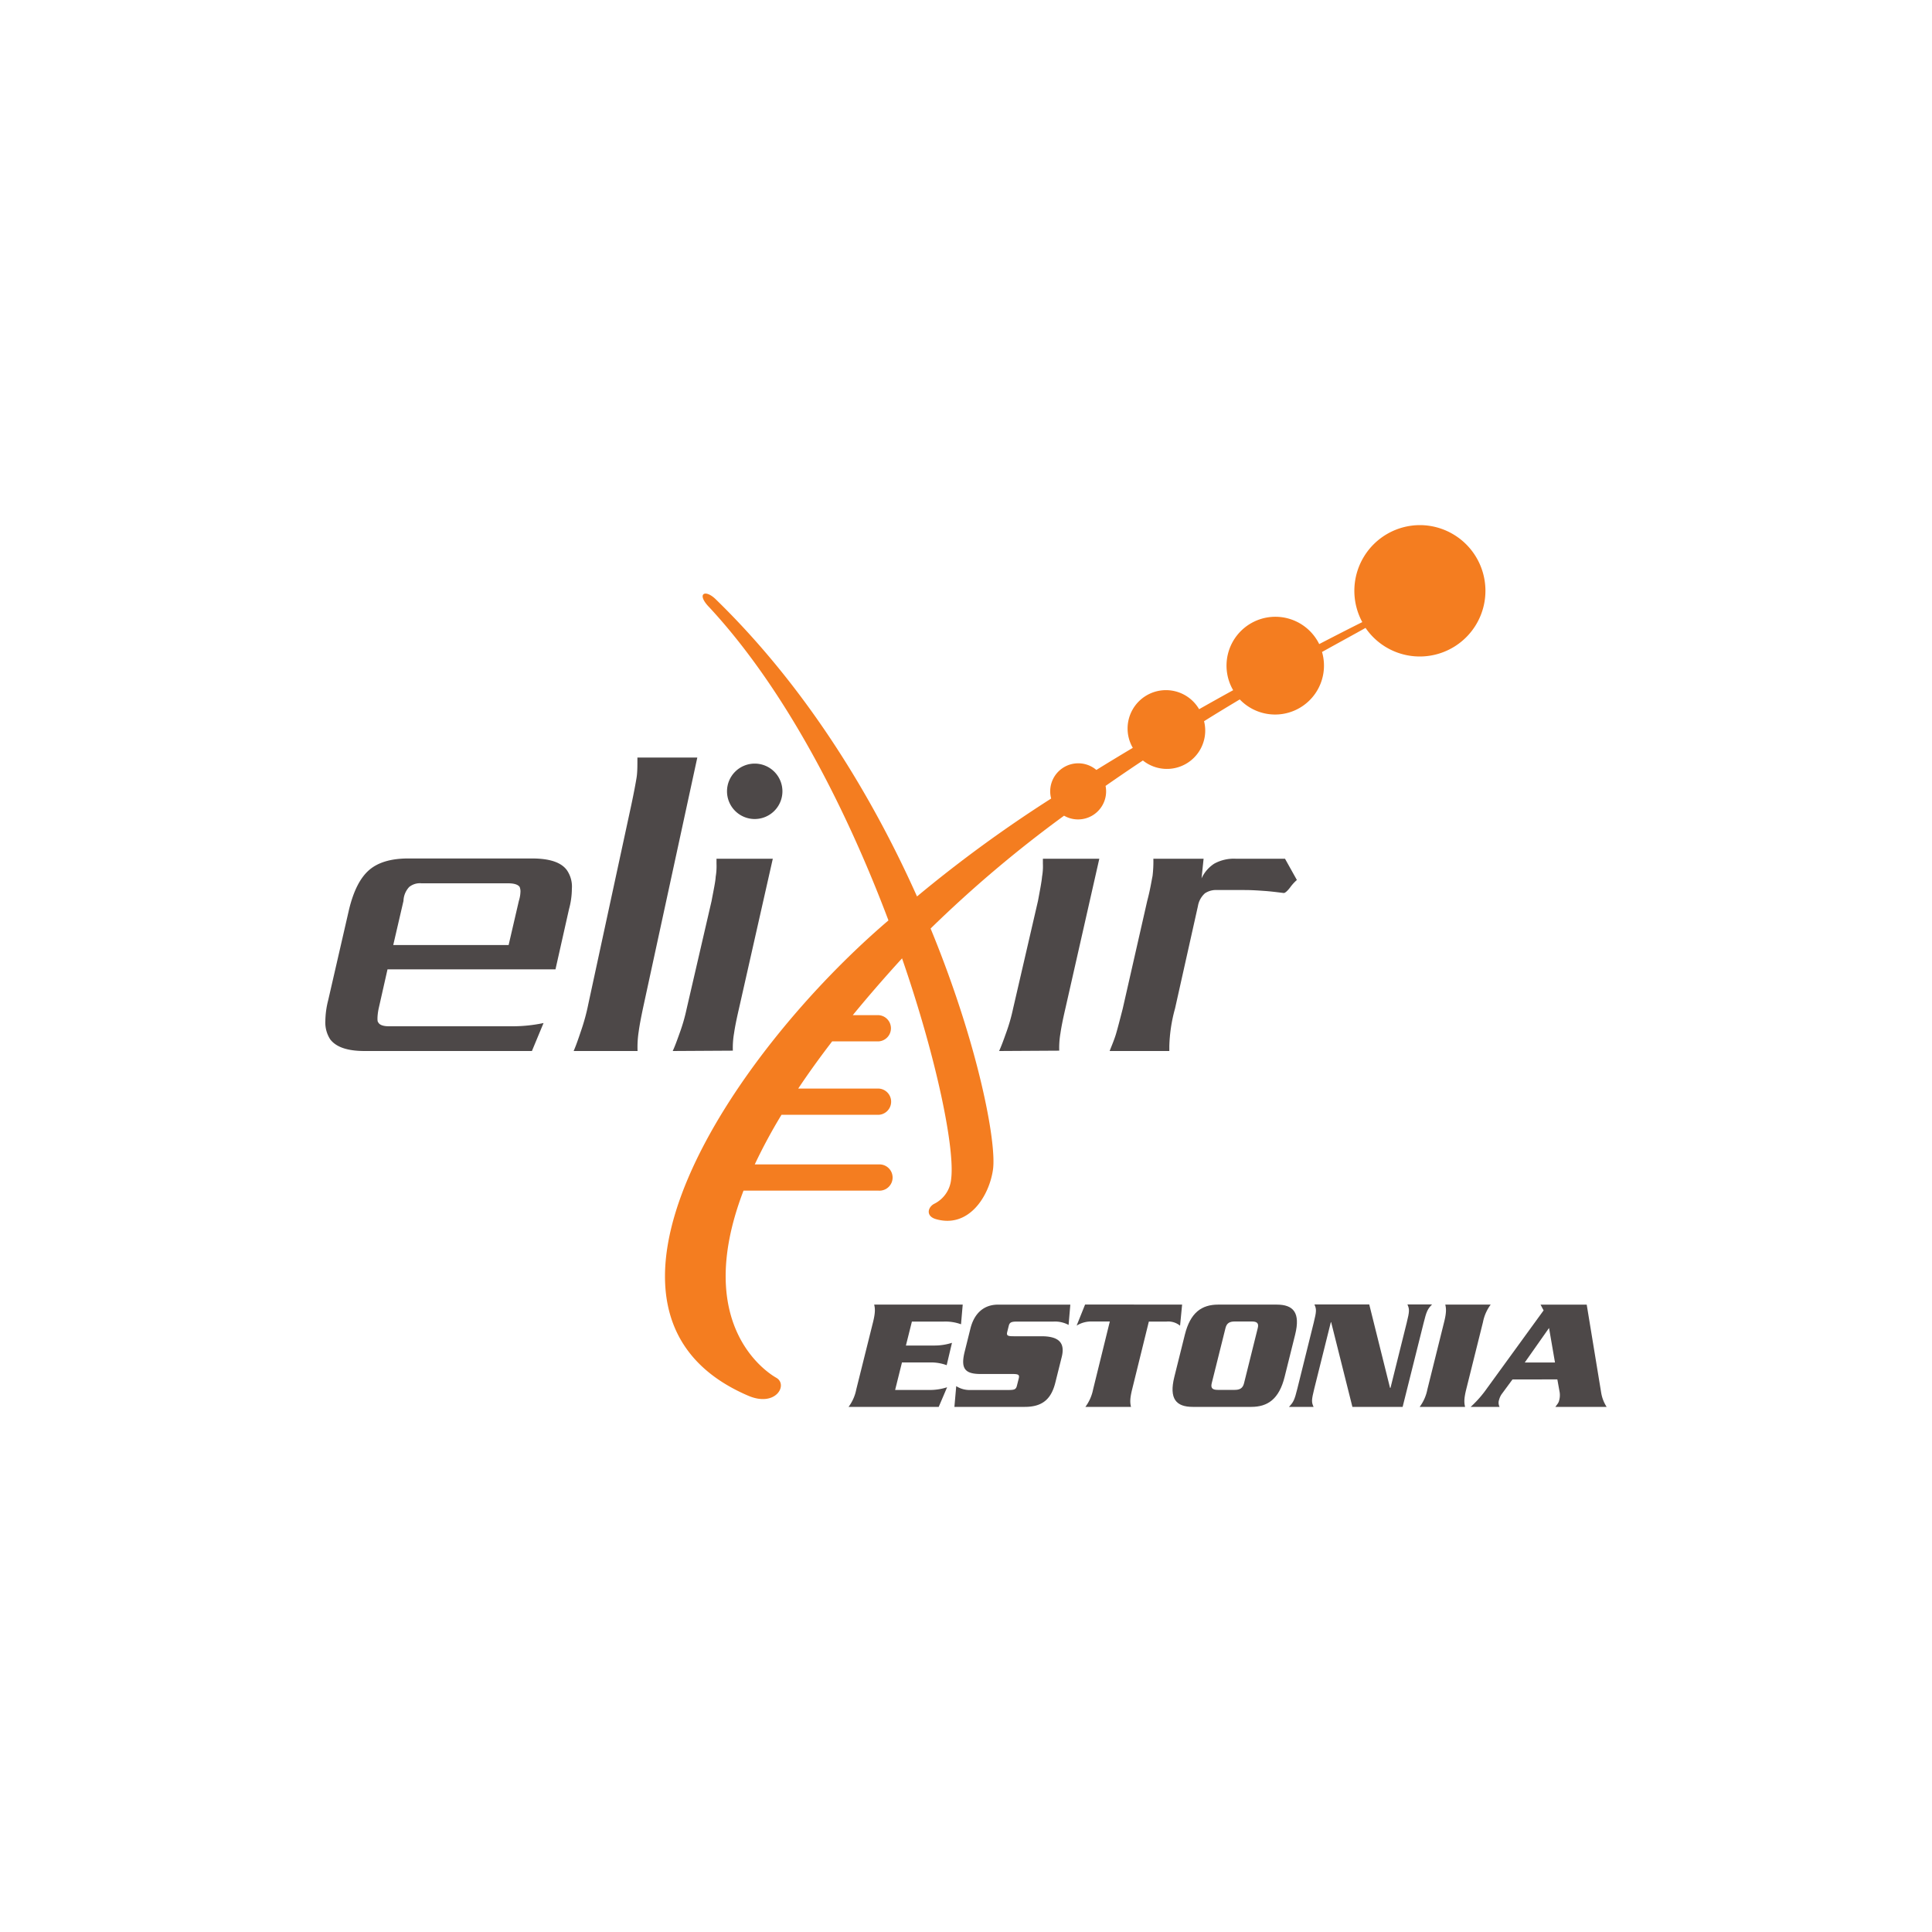 <svg xmlns="http://www.w3.org/2000/svg" width="500" height="500" viewBox="0 0 500 500"><defs><style>.cls-1{fill:#4d4848;}.cls-2{fill:#f47d20;}</style></defs><g id="Nodes"><path class="cls-1" d="M174.1,272c.63-1.38,1.16-2.86,1.8-4.66a46.2,46.2,0,0,0,1.8-6.25l6.46-27.94c.53-2.86,1-5,1.06-6.25a16.19,16.19,0,0,0,.21-3.39v-1.27H200L191.25,261c-.64,2.76-1.06,4.87-1.27,6.36a22.21,22.21,0,0,0-.32,4.55Z"/><path class="cls-2" d="M367.5,135.9A17,17,0,0,0,352.56,161c-1.69.84-5.63,2.82-11.15,5.69a12.64,12.64,0,1,0-22.27,11.93c-2.84,1.56-5.79,3.21-8.81,4.92a9.93,9.93,0,0,0-17.16,10q-4.69,2.79-9.43,5.72a7.26,7.26,0,0,0-11.95,5.54,7.08,7.08,0,0,0,.25,1.86A342.1,342.1,0,0,0,237.32,232c-11.48-25.68-28.42-53.87-52-76.82l-.06-.06c-2.76-2.72-5.05-1.52-1.88,1.86l.13.13c20,21.53,35.71,52.68,46.42,81.09-40.62,34.69-85.41,101.91-36.32,123,7.15,3.08,10.4-2.8,7.33-4.61-.56-.33-22.42-12.14-8.52-48.45h35a3.4,3.4,0,1,0,0-6.79H195.33a139,139,0,0,1,6.92-12.84h25.16a3.4,3.4,0,0,0,0-6.79H206.58q3.88-5.83,8.78-12.21h12a3.4,3.4,0,0,0,0-6.79h-6.66c3.8-4.64,8-9.49,12.63-14.57l.12-.13c9.23,26.72,13.68,49.5,12.71,57.09a7.93,7.93,0,0,1-4.28,6.38c-1.72.81-2.42,3.18.27,4,8.6,2.53,13.89-6,14.84-12.85s-3.74-32.19-16.15-62.34a316.22,316.22,0,0,1,34.54-29.2,7.26,7.26,0,0,0,10.88-6.29,7.35,7.35,0,0,0-.14-1.42c3.24-2.26,6.47-4.46,9.66-6.58a9.92,9.92,0,0,0,15.83-10.16c3.18-2,6.27-3.86,9.24-5.64a12.65,12.65,0,0,0,21.29-12.28c5.4-3,9.34-5.13,11.26-6.23A17,17,0,1,0,367.5,135.9Z"/><path class="cls-1" d="M137.66,272H94.36c-4.34,0-7.3-.95-8.89-3a8,8,0,0,1-1.27-4.76,22.47,22.47,0,0,1,.74-5.4l5.4-23.5c1.16-4.76,2.86-8.15,5.19-10.17s5.72-3,10.16-3h32c4.55,0,7.52,1,9,3A7.47,7.47,0,0,1,148,230a20.37,20.37,0,0,1-.74,5.29l-3.5,15.57H100.29L98,261a13.87,13.87,0,0,0-.31,2.44c0,.53,0,.95.21,1.16.31.64,1.27,1,2.75,1h31.76a38.76,38.76,0,0,0,8.26-.84Zm-3.38-38.85a8.71,8.71,0,0,0,.42-2.54,3.32,3.32,0,0,0-.21-1.06c-.43-.64-1.48-.95-3-.95H109.08a4.38,4.38,0,0,0-3.18.95,5.5,5.5,0,0,0-1.48,3.6l-2.65,11.43h29.86Z"/><path class="cls-1" d="M148.46,272c.67-1.54,1.23-3.2,1.91-5.22a53.66,53.66,0,0,0,1.9-7l11.12-51.5c.68-3.21,1.12-5.58,1.35-7s.22-3.08.22-5.22h15.5l-13.81,63.73c-.67,3.09-1.13,5.47-1.35,7.13A26.34,26.34,0,0,0,165,272Z"/><path class="cls-1" d="M327.07,230.56c-1.59-.11-3.17-.22-5-.22H315a5.17,5.17,0,0,0-3.17.85,5.67,5.67,0,0,0-1.8,3.28L304.1,261a40.17,40.17,0,0,0-1.48,9.74V272H287.17c.63-1.59,1.26-3.08,1.69-4.55s.95-3.5,1.69-6.36l6.35-27.94c.74-2.76,1.06-4.87,1.38-6.46a31.58,31.58,0,0,0,.21-4.45h13l-.53,5.08a9.05,9.05,0,0,1,3.29-3.81,10.51,10.51,0,0,1,5.6-1.27h12.71l3.07,5.5a11.82,11.82,0,0,0-1.8,2c-.74.95-1.27,1.37-1.59,1.37C330.36,230.88,328.66,230.66,327.07,230.56Z"/><path class="cls-1" d="M258.57,272c.63-1.38,1.16-2.86,1.8-4.66a46.2,46.2,0,0,0,1.8-6.25l6.46-27.94c.53-2.86.95-5,1.05-6.25a15.47,15.47,0,0,0,.22-3.39v-1.27h14.6L275.72,261c-.64,2.76-1.06,4.87-1.27,6.36a22.21,22.21,0,0,0-.32,4.55Z"/><path class="cls-1" d="M202.49,204.79a7.17,7.17,0,1,1-7.17-7.17A7.17,7.17,0,0,1,202.49,204.79Z"/><path class="cls-1" d="M240.39,359.72a14.47,14.47,0,0,0,4.72-.7l-2.17,5.08H219.61a11.16,11.16,0,0,0,2-4.55l4.33-17.37c.62-2.52.54-3.51.3-4.55h22.91l-.44,5.09a11.82,11.82,0,0,0-4.41-.7H236l-1.55,6.2h7.2a14.87,14.87,0,0,0,4.72-.7L245,353.31a11.68,11.68,0,0,0-4.37-.71h-7.2l-1.77,7.12Z"/><path class="cls-1" d="M276.55,342.89a7.45,7.45,0,0,0-3.88-.87h-9.39c-1.57,0-2,.2-2.23,1.16l-.37,1.48c-.25,1,.08,1.16,1.65,1.16h7.16c4.3,0,6.24,1.49,5.29,5.34l-1.61,6.45c-1,4.18-3.1,6.49-7.94,6.49H247l.47-5.37a6.44,6.44,0,0,0,3.72,1H261c1.58,0,1.95-.17,2.19-1.16l.46-1.82c.23-.95-.05-1.16-1.62-1.16h-8.23c-4,0-5.25-1.32-4.15-5.75l1.47-5.91c1-4.14,3.59-6.29,7.15-6.29H277Z"/><path class="cls-1" d="M305.93,337.63l-.53,5.46a4.82,4.82,0,0,0-3.49-1.07h-4.59L293,359.55c-.63,2.53-.54,3.52-.3,4.55H280.9a11.3,11.3,0,0,0,2-4.55L287.22,342h-4.59a7.17,7.17,0,0,0-4,1.07l2.19-5.46Z"/><path class="cls-1" d="M306.64,345.41c1.42-5.71,4.34-7.78,8.64-7.78h15.13c4.31,0,6.19,2.07,4.77,7.78l-2.72,10.92c-1.42,5.7-4.33,7.77-8.63,7.77H308.69c-4.3,0-6.19-2.07-4.77-7.77ZM313.59,358c-.31,1.28.24,1.7,1.57,1.7h4.38c1.32,0,2.09-.42,2.41-1.7l3.56-14.31c.32-1.28-.24-1.69-1.56-1.69h-4.39c-1.32,0-2.09.41-2.4,1.69Z"/><path class="cls-1" d="M344.5,342.18h-.08l-4.28,17.17c-.74,3-.75,3.51-.19,4.75h-6.37c1.18-1.24,1.44-1.78,2.18-4.75l4.22-17c.74-3,.75-3.52.19-4.76h14.19l5.38,21.59h.12l4.19-16.83c.74-3,.75-3.52.19-4.76h6.37c-1.18,1.24-1.43,1.78-2.17,4.76L363,364.1H350Z"/><path class="cls-1" d="M367.41,364.1a11.16,11.16,0,0,0,2-4.55l4.32-17.37c.63-2.52.55-3.51.31-4.55h11.75a11.16,11.16,0,0,0-2,4.55l-4.33,17.37c-.63,2.53-.54,3.52-.3,4.55Z"/><path class="cls-1" d="M391.43,357l-2.68,3.64a4.5,4.5,0,0,0-.77,1.57,2.38,2.38,0,0,0,.11,1.9H380.6a28.86,28.86,0,0,0,4.22-4.8l14.66-20.18-.79-1.49h11.95l3.75,22.83a9.69,9.69,0,0,0,1.41,3.64H402.52c.75-1,.87-1.16,1-1.73a5.22,5.22,0,0,0,.13-2l-.61-3.39Zm11-4.39-1.54-8.93-6.28,8.93Z"/></g></svg>